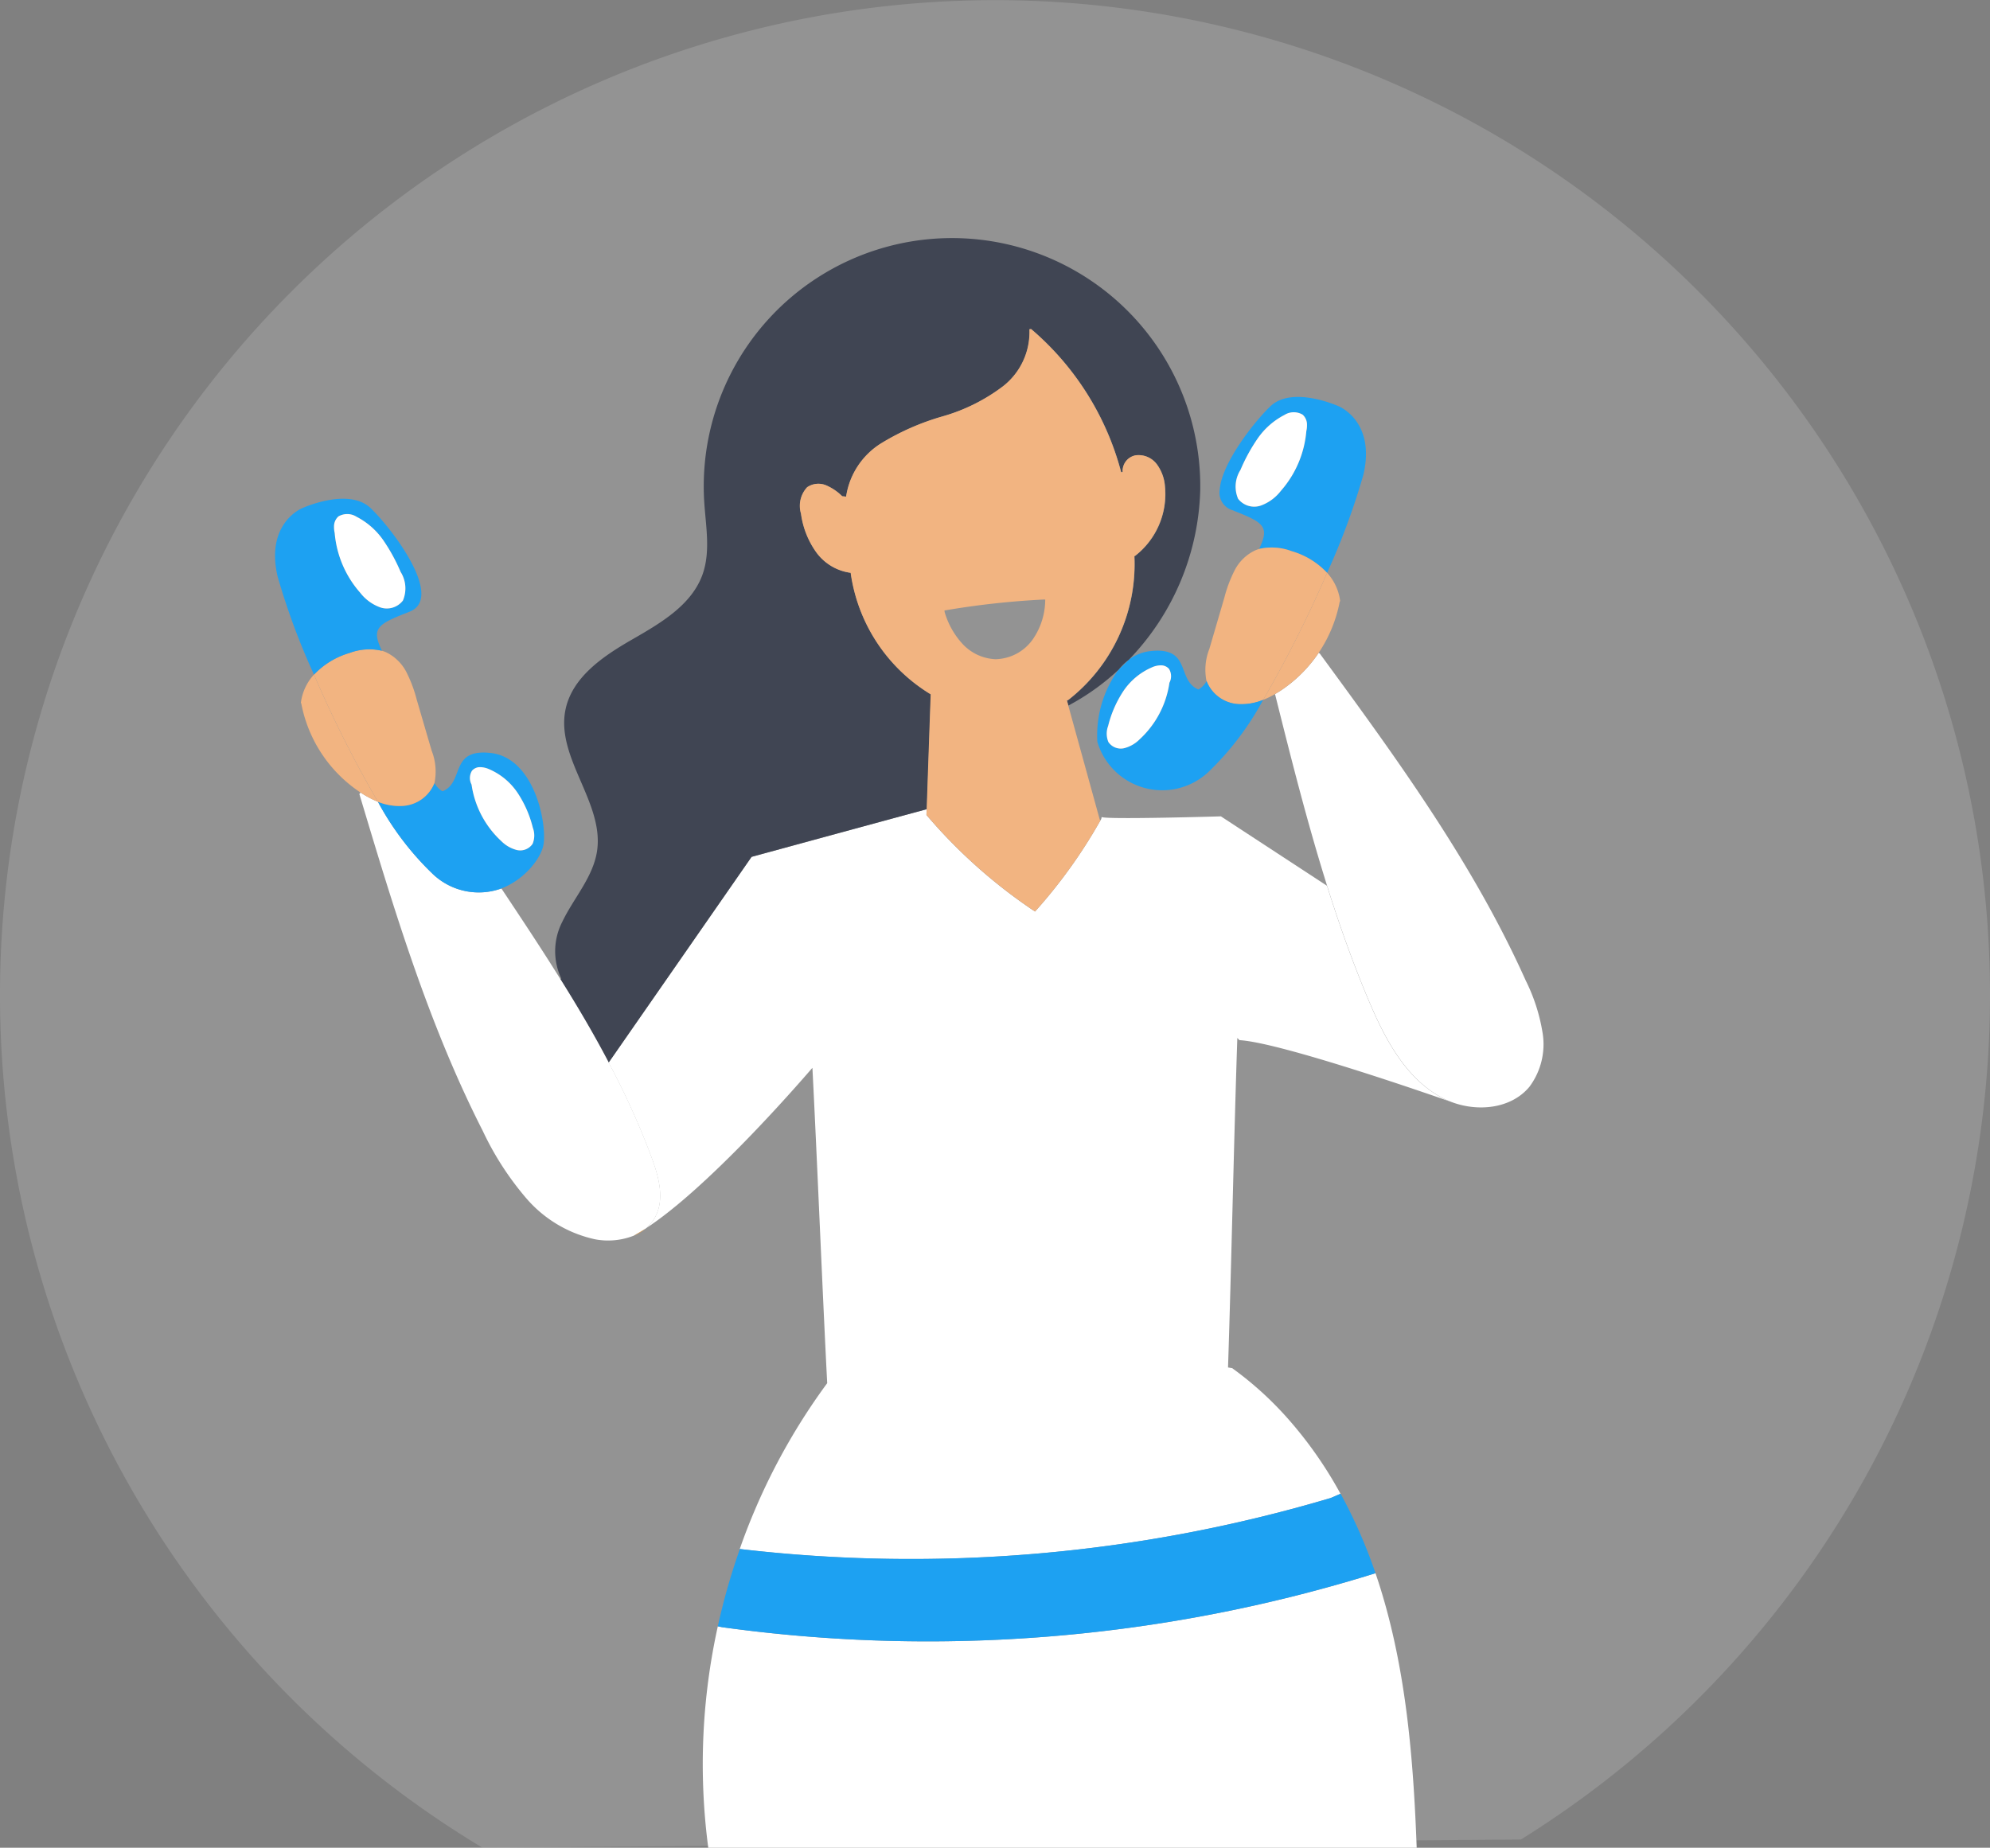 <svg xmlns="http://www.w3.org/2000/svg" width="181.283" height="168.35" viewBox="0 0 181.283 168.35">
  <rect x="0" y="0" width="181.283" height="168.35" fill="#808080" stroke="none"/>
  <g id="Group_67933" data-name="Group 67933" transform="translate(-548.007 -133.81)">
    <g id="Group_14973" data-name="Group 14973" transform="translate(548.007 133.81)" opacity="0.15">
      <path id="Path_26540" data-name="Path 26540" d="M593.975,302.16a90.643,90.643,0,1,1,94.6-.747Z" transform="translate(-550.023 -133.81)" fill="#fff"/>
    </g>
    <g id="Group_14980" data-name="Group 14980" transform="translate(569.356 155.572)">
      <g id="Group_14979" data-name="Group 14979" transform="translate(0)">
        <path id="Path_26546" data-name="Path 26546" d="M704.265,231.586c-1.808-5.752-3.282-11.616-4.743-17.463.167-.1.334-.2.495-.3a12.511,12.511,0,0,0,3.485-3.46l.1.071c6.951,9.486,13.955,19.068,18.764,29.8a16.57,16.57,0,0,1,1.545,4.85A6.474,6.474,0,0,1,722.7,249.9c-1.664,2.016-4.731,2.321-7.184,1.36-.03-.012-.065-.023-.095-.036-.173-.071-.34-.149-.507-.232-3.413-1.719-5.34-5.382-6.832-8.9C706.628,238.656,705.381,235.142,704.265,231.586Z" transform="translate(-604.72 -172.647)" fill="#fff"/>
        <path id="Path_26547" data-name="Path 26547" d="M641.3,281c-.406-7.768-.949-21.073-1.348-28.734-1.677,1.945-9.624,11.032-15.2,14.647a3.415,3.415,0,0,0,.866-1.038c.889-1.635.339-3.645-.3-5.387a71.33,71.33,0,0,0-3.932-8.7q6.515-9.37,13.018-18.74,7.983-2.175,15.954-4.349c-.006.179-.012.352-.018.531a47.748,47.748,0,0,0,9.891,8.8,46.717,46.717,0,0,0,5.961-8.31c.024-.042.047-.078.071-.12l.042-.185c.394.25,10.859-.06,10.859-.06l9.665,6.324c1.116,3.556,2.363,7.07,3.818,10.507,1.492,3.52,3.419,7.183,6.832,8.9.167.083.334.161.507.232-1.313-.459-15.357-5.363-19.134-5.572h-.006c-.029-.047-.155-.161-.185-.2v-.006c-.018-.005-.018-.005,0,.006-.3,8.794-.555,21.234-.847,30.022l.382.066a30.891,30.891,0,0,1,5.125,4.659,37.163,37.163,0,0,1,4.738,6.783l-.9.388a134.216,134.216,0,0,1-53.827,4.648c.418-1.205.883-2.4,1.385-3.574a57.285,57.285,0,0,1,6.574-11.527Z" transform="translate(-587.293 -176.737)" fill="#fff"/>
        <path id="Path_26548" data-name="Path 26548" d="M697.459,343.313H632.923a58.213,58.213,0,0,1,.871-20.172l.382.078a136.893,136.893,0,0,0,59.531-4.917c.137.406.274.812.4,1.217C696.511,327.186,697.161,335.282,697.459,343.313Z" transform="translate(-589.752 -196.725)" fill="#fff"/>
        <path id="Path_26549" data-name="Path 26549" d="M703.873,181.21s3.383,1.343,2.255,6.223a64.423,64.423,0,0,1-3.311,8.955,7.119,7.119,0,0,0-3.24-1.98,5.142,5.142,0,0,0-2.959-.2c1.033-2.1.352-2.44-2.512-3.561a1.665,1.665,0,0,1-1.067-1.867c.185-2.387,3.138-6.163,4.617-7.571C699.667,179.294,703.873,181.21,703.873,181.21Zm-2.948,2.267a2.341,2.341,0,0,0,.06-.579,1.21,1.21,0,0,0-.394-.925,1.593,1.593,0,0,0-1.664.03,6.714,6.714,0,0,0-2.434,2.142,16.07,16.07,0,0,0-1.569,2.87,2.826,2.826,0,0,0-.214,2.619,1.857,1.857,0,0,0,2.058.626,4.063,4.063,0,0,0,1.837-1.343A9.436,9.436,0,0,0,700.925,183.477Z" transform="translate(-603.272 -165.955)" fill="#1da1f2"/>
        <path id="Path_26550" data-name="Path 26550" d="M690.921,308.98a46.111,46.111,0,0,1,3.18,7.243,136.892,136.892,0,0,1-59.531,4.917l-.382-.078a58.943,58.943,0,0,1,2.011-7.046,134.216,134.216,0,0,0,53.827-4.648Z" transform="translate(-590.146 -194.646)" fill="#1da1f2"/>
        <path id="Path_26551" data-name="Path 26551" d="M699.212,212.032a7.218,7.218,0,0,1-1.08.525,109.773,109.773,0,0,0,5.823-11.569c.047.048.089.1.131.144a4.689,4.689,0,0,1,1.062,2.446l-.036.006a12.56,12.56,0,0,1-5.405,8.144C699.546,211.836,699.379,211.937,699.212,212.032Z" transform="translate(-604.41 -170.557)" fill="#f2b481"/>
        <path id="Path_26552" data-name="Path 26552" d="M701.335,183.876a9.436,9.436,0,0,1-2.321,5.441,4.063,4.063,0,0,1-1.837,1.343,1.857,1.857,0,0,1-2.058-.626,2.826,2.826,0,0,1,.214-2.619,16.071,16.071,0,0,1,1.569-2.87,6.714,6.714,0,0,1,2.434-2.142,1.593,1.593,0,0,1,1.664-.03,1.21,1.21,0,0,1,.394.925A2.341,2.341,0,0,1,701.335,183.876Z" transform="translate(-603.682 -166.354)" fill="#fff"/>
        <path id="Path_26553" data-name="Path 26553" d="M696.238,198.146a5.142,5.142,0,0,1,2.959.2,7.119,7.119,0,0,1,3.24,1.98,109.773,109.773,0,0,1-5.823,11.569,5.206,5.206,0,0,1-2.124.394,3.31,3.31,0,0,1-3.031-2.1c-.005-.012-.005-.018-.012-.03a5.182,5.182,0,0,1,.268-2.917l1.36-4.653a12.257,12.257,0,0,1,.925-2.47,4.053,4.053,0,0,1,1.849-1.826C695.975,198.236,696.106,198.188,696.238,198.146Z" transform="translate(-602.891 -169.892)" fill="#f2b481"/>
        <path id="Path_26554" data-name="Path 26554" d="M687.89,213.651a1.978,1.978,0,0,0,.74-.764,3.31,3.31,0,0,0,3.031,2.1,5.206,5.206,0,0,0,2.124-.394,26.573,26.573,0,0,1-5.024,6.61,6.159,6.159,0,0,1-10.082-2.786,10.171,10.171,0,0,1,1.921-6.563c.006.006.006,0,.012-.012.316-.287.626-.585.925-.9a4,4,0,0,1,1.969-.787C687.293,209.731,685.868,212.827,687.89,213.651Zm-2.643-.615a1.27,1.27,0,0,0-.042-1.265.965.965,0,0,0-.733-.322,2,2,0,0,0-.806.179,5.99,5.99,0,0,0-2.625,2.183,10.194,10.194,0,0,0-1.378,3.162,1.987,1.987,0,0,0,.023,1.461,1.361,1.361,0,0,0,1.426.567,3.041,3.041,0,0,0,1.408-.8A8.676,8.676,0,0,0,685.247,213.036Z" transform="translate(-600.063 -172.593)" fill="#1da1f2"/>
        <path id="Path_26555" data-name="Path 26555" d="M695.11,255.517v.006C695.092,255.512,695.092,255.512,695.11,255.517Z" transform="translate(-603.733 -182.719)" fill="#f9a138"/>
        <path id="Path_26556" data-name="Path 26556" d="M633.011,218.127q-6.506,9.37-13.018,18.74c-1.354-2.589-2.846-5.113-4.409-7.606l.084-.054a5.854,5.854,0,0,1,.1-5.167c1.038-2.165,2.8-4.056,3.162-6.432.668-4.415-3.765-8.5-2.876-12.881.6-2.947,3.389-4.856,6-6.36s5.483-3.144,6.491-5.978c.745-2.106.286-4.415.148-6.641a22.616,22.616,0,1,1,45.188-1.1v.012a23.112,23.112,0,0,1-6.509,15.512,5.282,5.282,0,0,0-.925.9c-.006.012-.006.018-.012.012a21.384,21.384,0,0,1-4.564,3.258c-.042-.155-.084-.3-.126-.459l.1-.03a15.7,15.7,0,0,0,6.044-13.131h.047a7.127,7.127,0,0,0,2.739-6.324,3.876,3.876,0,0,0-.74-2.035,2.072,2.072,0,0,0-1.921-.817,1.449,1.449,0,0,0-1.193,1.527l-.137.012a25.751,25.751,0,0,0-8.2-13.042l-.155.018a6.258,6.258,0,0,1-2.392,5.185,16.641,16.641,0,0,1-5.489,2.745,22.665,22.665,0,0,0-5.638,2.47,6.917,6.917,0,0,0-3.18,4.85l-.358-.036a4.7,4.7,0,0,0-1.479-1,1.815,1.815,0,0,0-1.712.179,2.493,2.493,0,0,0-.561,2.41,7.839,7.839,0,0,0,1.426,3.568,4.625,4.625,0,0,0,3.1,1.82,15.433,15.433,0,0,0,7.3,11.073q-.18,5.227-.364,10.458Q640.982,215.952,633.011,218.127Z" transform="translate(-585.891 -161.82)" fill="#404553"/>
        <path id="Path_26557" data-name="Path 26557" d="M685.5,213.419a8.676,8.676,0,0,1-2.726,5.167,3.041,3.041,0,0,1-1.408.8,1.361,1.361,0,0,1-1.426-.567,1.987,1.987,0,0,1-.023-1.461,10.194,10.194,0,0,1,1.378-3.162,5.99,5.99,0,0,1,2.625-2.183,2,2,0,0,1,.806-.179.965.965,0,0,1,.733.322A1.27,1.27,0,0,1,685.5,213.419Z" transform="translate(-600.318 -172.976)" fill="#fff"/>
        <path id="Path_26558" data-name="Path 26558" d="M666.169,197.046l-.113-.005a75.881,75.881,0,0,0-9.068,1l.024.161a7.286,7.286,0,0,0,1.64,2.9,4.355,4.355,0,0,0,2.966,1.378,4.26,4.26,0,0,0,3.412-1.8A6.378,6.378,0,0,0,666.169,197.046Zm-17.725-2.44a4.625,4.625,0,0,1-3.1-1.82,7.839,7.839,0,0,1-1.426-3.568,2.493,2.493,0,0,1,.561-2.41,1.815,1.815,0,0,1,1.712-.179,4.7,4.7,0,0,1,1.479,1l.358.036a6.917,6.917,0,0,1,3.18-4.85,22.665,22.665,0,0,1,5.638-2.47,16.641,16.641,0,0,0,5.489-2.745,6.258,6.258,0,0,0,2.392-5.185l.155-.018a25.751,25.751,0,0,1,8.2,13.042l.137-.012a1.449,1.449,0,0,1,1.193-1.527,2.072,2.072,0,0,1,1.921.817,3.876,3.876,0,0,1,.74,2.035,7.127,7.127,0,0,1-2.739,6.324h-.047a15.7,15.7,0,0,1-6.044,13.131l-.1.03c.042.155.084.3.126.459q1.44,5.208,2.875,10.423l.06.037a46.717,46.717,0,0,1-5.961,8.31,47.748,47.748,0,0,1-9.891-8.8c.005-.179.012-.352.018-.531q.178-5.226.364-10.458A15.433,15.433,0,0,1,648.444,194.606Z" transform="translate(-592.302 -164.18)" fill="#f2b481"/>
        <path id="Path_26561" data-name="Path 26561" d="M614.874,251.351a71.33,71.33,0,0,1,3.932,8.7c.638,1.742,1.187,3.753.3,5.387a3.414,3.414,0,0,1-.865,1.038.032.032,0,0,1-.024.019c-.364.232-.722.447-1.062.632a6.4,6.4,0,0,1-3.5.335,11.481,11.481,0,0,1-6.247-3.694,27.119,27.119,0,0,1-4-6.175c-4.958-9.725-8.114-20.249-11.246-30.7l.107-.143a8.73,8.73,0,0,0,1.581.841,26.582,26.582,0,0,0,5.018,6.6,6.065,6.065,0,0,0,6.229,1.3c1.814,2.727,3.639,5.465,5.369,8.252C612.028,246.238,613.52,248.762,614.874,251.351Z" transform="translate(-580.772 -176.304)" fill="#fff"/>
        <path id="Path_26562" data-name="Path 26562" d="M624.328,278.543c.34-.185.7-.4,1.062-.632A4.136,4.136,0,0,1,624.328,278.543Z" transform="translate(-587.947 -187.715)" fill="#f9a138"/>
        <path id="Path_26563" data-name="Path 26563" d="M605.58,234.447a6.065,6.065,0,0,1-6.229-1.3,26.582,26.582,0,0,1-5.017-6.6,5.166,5.166,0,0,0,2.118.382,3.313,3.313,0,0,0,3.031-2.095,1.949,1.949,0,0,0,.734.758c2.034-.817.6-3.914,4.39-3.491,3.861.424,5.1,6.11,4.827,8.257C609.285,231.56,607.782,233.606,605.58,234.447Zm2.846-4.069a1.973,1.973,0,0,0,.024-1.455,10.147,10.147,0,0,0-1.378-3.168,5.963,5.963,0,0,0-2.625-2.184,2.109,2.109,0,0,0-.806-.179.966.966,0,0,0-.733.322,1.27,1.27,0,0,0-.042,1.265,8.694,8.694,0,0,0,2.726,5.167,3.048,3.048,0,0,0,1.409.8A1.36,1.36,0,0,0,608.426,230.378Z" transform="translate(-581.256 -175.258)" fill="#1da1f2"/>
        <path id="Path_26564" data-name="Path 26564" d="M605.273,225.36a1.27,1.27,0,0,1,.042-1.265.966.966,0,0,1,.733-.322,2.108,2.108,0,0,1,.806.179,5.963,5.963,0,0,1,2.625,2.184,10.147,10.147,0,0,1,1.378,3.168,1.973,1.973,0,0,1-.024,1.455,1.36,1.36,0,0,1-1.426.567,3.048,3.048,0,0,1-1.409-.8A8.693,8.693,0,0,1,605.273,225.36Z" transform="translate(-583.664 -175.639)" fill="#fff"/>
        <path id="Path_26565" data-name="Path 26565" d="M597.811,222.132a3.313,3.313,0,0,1-3.031,2.095,5.167,5.167,0,0,1-2.118-.382,107.689,107.689,0,0,1-5.823-11.586,7.265,7.265,0,0,1,3.24-1.975,5.121,5.121,0,0,1,2.953-.2c.131.042.263.09.388.144a4.081,4.081,0,0,1,1.85,1.826,12.251,12.251,0,0,1,.924,2.47l1.36,4.653a5.193,5.193,0,0,1,.268,2.924C597.817,222.115,597.817,222.121,597.811,222.132Z" transform="translate(-579.585 -172.555)" fill="#f2b481"/>
        <path id="Path_26566" data-name="Path 26566" d="M590.976,193.151c2.011,1.921,6.742,8.191,3.55,9.438-2.864,1.122-3.544,1.461-2.512,3.561a5.121,5.121,0,0,0-2.953.2,7.265,7.265,0,0,0-3.24,1.975,63.737,63.737,0,0,1-3.317-8.95c-1.128-4.88,2.255-6.223,2.255-6.223S588.965,191.235,590.976,193.151Zm2.947,8.424a2.826,2.826,0,0,0-.214-2.62,16.309,16.309,0,0,0-1.569-2.869,6.713,6.713,0,0,0-2.434-2.142,1.593,1.593,0,0,0-1.664-.03,1.225,1.225,0,0,0-.394.931,2.317,2.317,0,0,0,.06.573,9.443,9.443,0,0,0,2.327,5.447,4.043,4.043,0,0,0,1.837,1.336A1.85,1.85,0,0,0,593.923,201.575Z" transform="translate(-578.566 -168.619)" fill="#1da1f2"/>
        <path id="Path_26567" data-name="Path 26567" d="M589.249,195.817a2.322,2.322,0,0,1-.06-.573,1.225,1.225,0,0,1,.394-.931,1.593,1.593,0,0,1,1.664.03,6.713,6.713,0,0,1,2.434,2.142,16.312,16.312,0,0,1,1.569,2.869,2.826,2.826,0,0,1,.214,2.62,1.85,1.85,0,0,1-2.052.626,4.043,4.043,0,0,1-1.837-1.336A9.444,9.444,0,0,1,589.249,195.817Z" transform="translate(-580.109 -169.018)" fill="#fff"/>
        <path id="Path_26568" data-name="Path 26568" d="M592.318,224.509a8.729,8.729,0,0,1-1.581-.841,12.527,12.527,0,0,1-5.405-8.144l-.036-.006a4.682,4.682,0,0,1,1.062-2.446,1.412,1.412,0,0,1,.137-.149A107.678,107.678,0,0,0,592.318,224.509Z" transform="translate(-579.24 -173.219)" fill="#f2b481"/>
      </g>
    </g>
  </g>
</svg>
